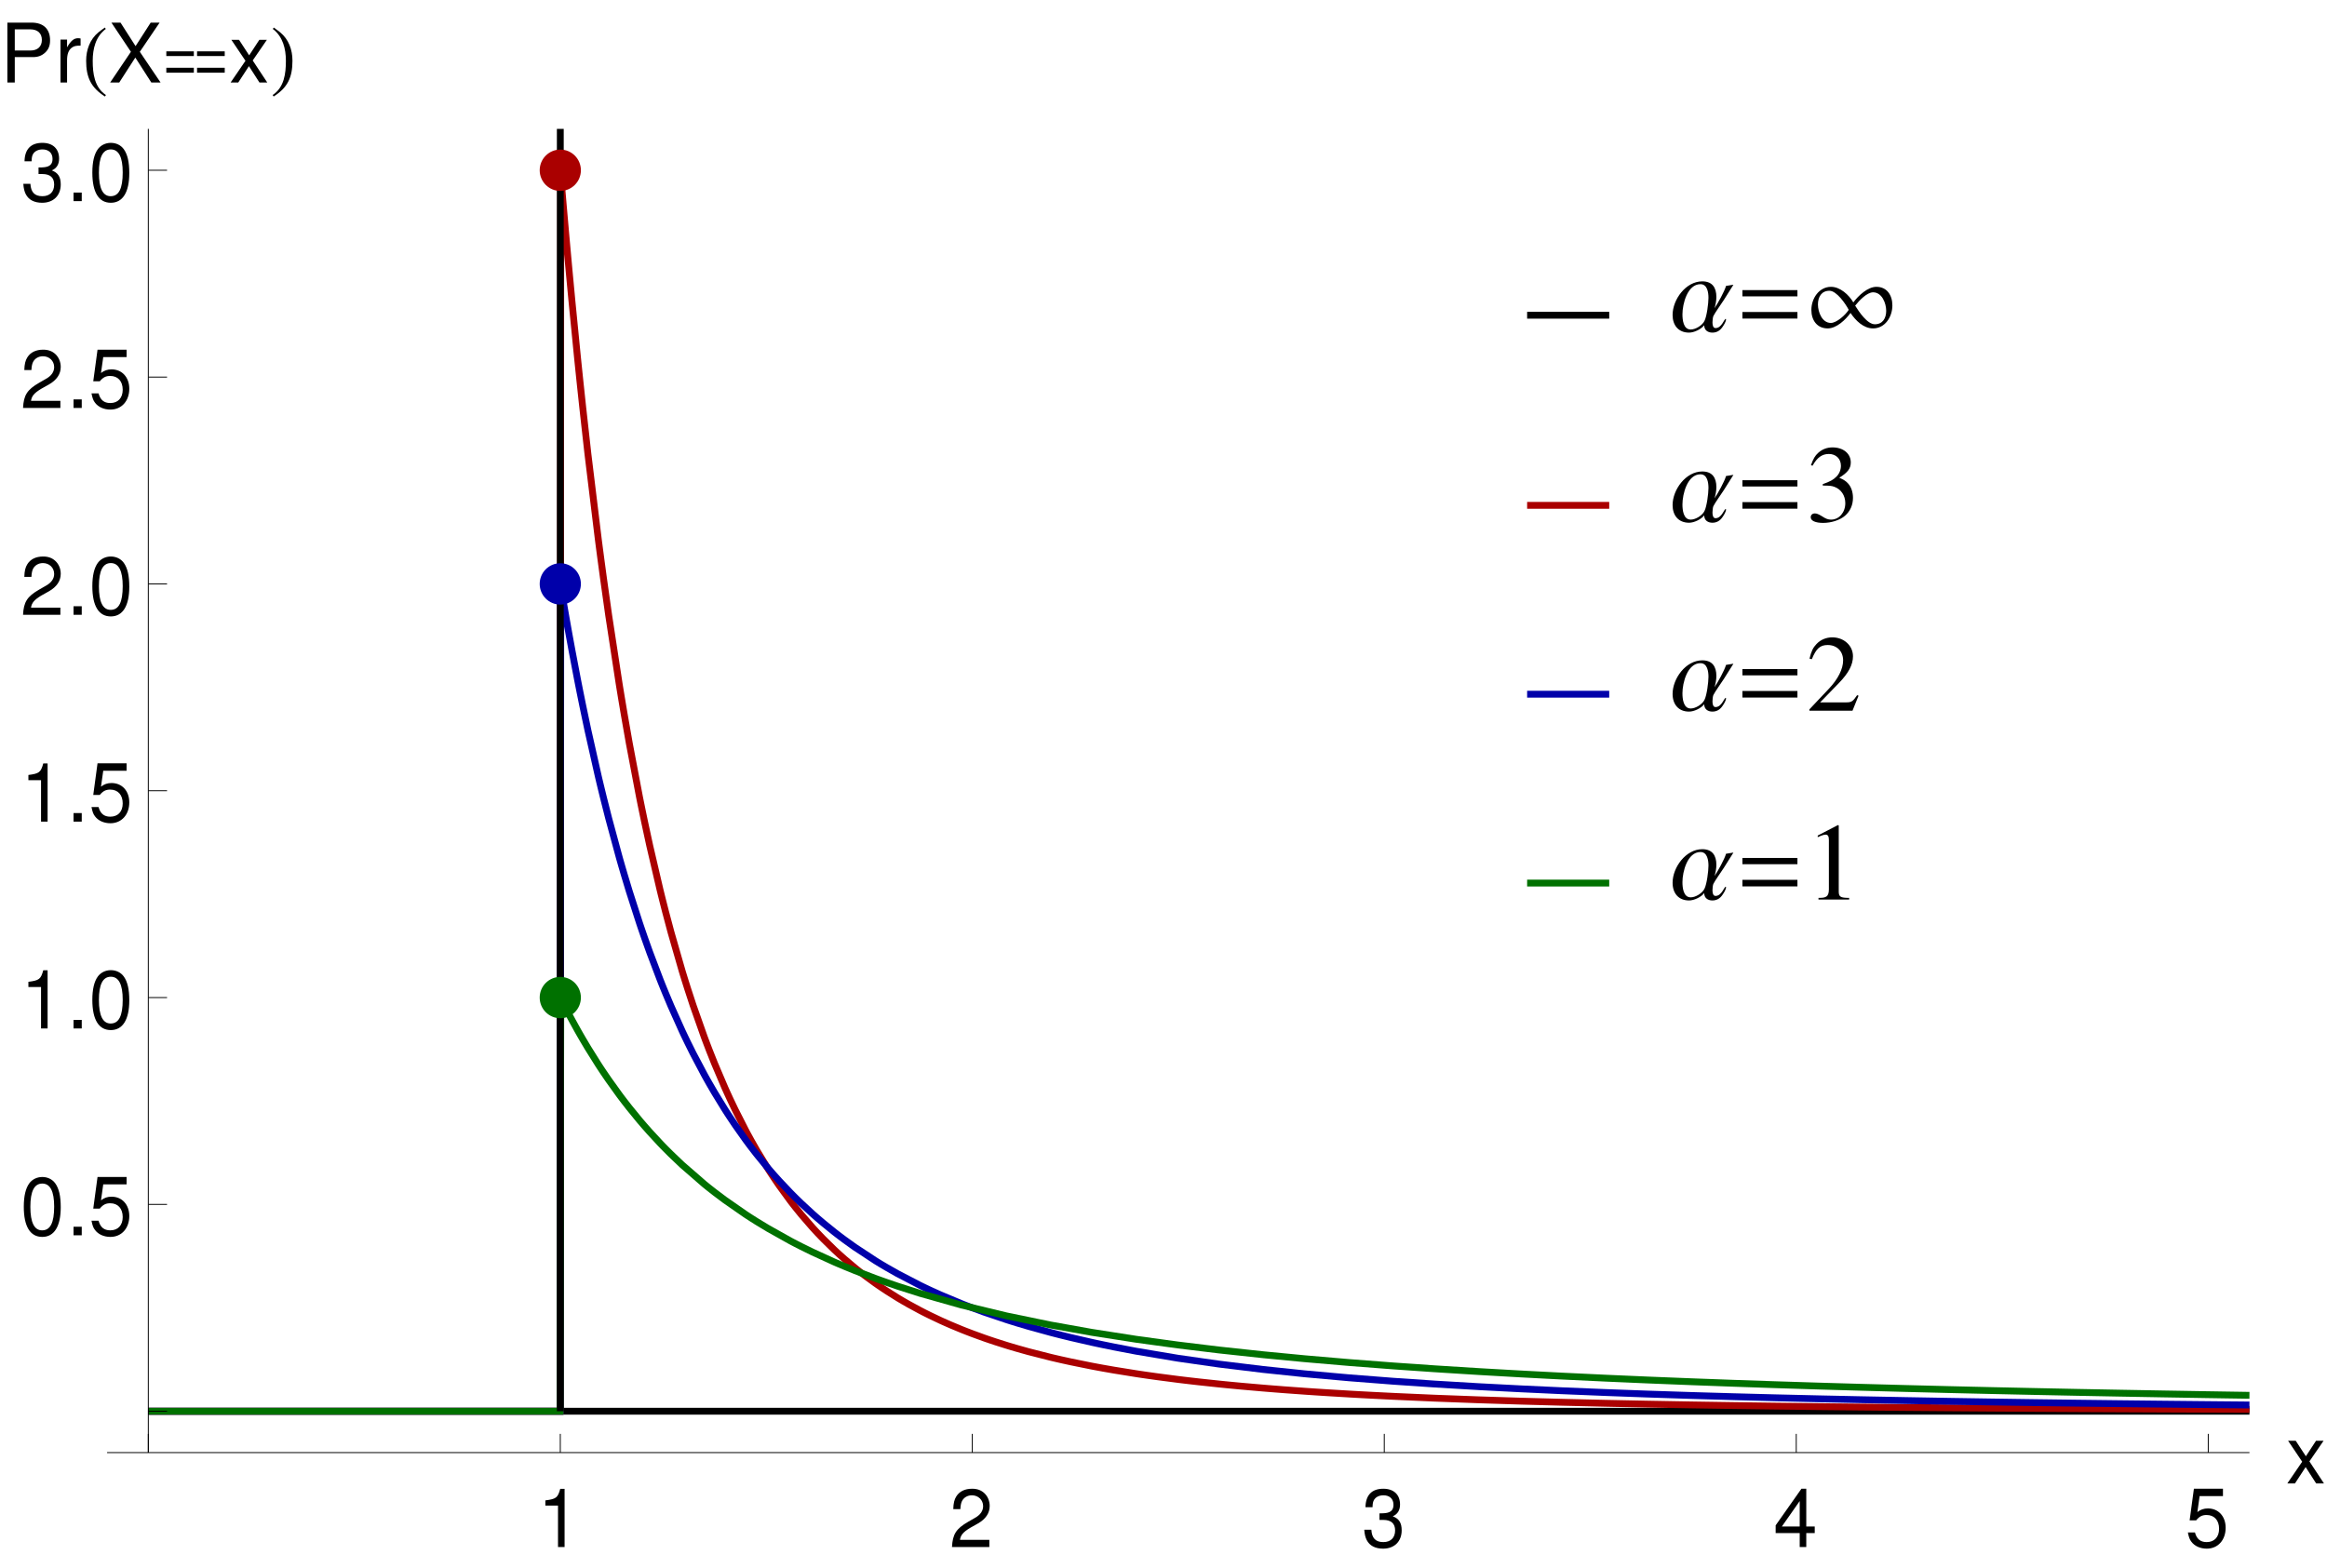 <!DOCTYPE svg PUBLIC "-//W3C//DTD SVG 1.1//EN" "http://www.w3.org/Graphics/SVG/1.1/DTD/svg11.dtd">
<svg version='1.1' xmlns='http://www.w3.org/2000/svg' xmlns:xlink='http://www.w3.org/1999/xlink'
    width="368"
    height="248"
    viewBox="0 0 368 248"
    preserveAspectRatio="xMidYMid meet">
<g transform='translate(-74, -13)'>
<rect fill='rgb(100%,100%,100%)' stroke='none' x='74' y='13' width='368' height='248' />
<g transform='matrix(1, 0, 0, 1, 0, 0)' clip-path='url(#cp1)'>
<clipPath id='cp1'><polygon points='74,13 74,261 442,261 442,13 ' /></clipPath>
<path fill='none' stroke-opacity='1' stroke-width='1.082px' stroke='rgb(0%,0%,0%)' d='M 97.454,236.232 L 97.556,236.232 L 97.659,236.232 L 97.862,236.232 L 98.269,236.232 L 99.085,236.232 L 100.716,236.232 L 103.976,236.232 L 111.047,236.232 L 117.65,236.232 L 124.122,236.232 L 131.144,236.232 L 137.696,236.232 L 144.798,236.232 L 151.77,236.232 L 158.273,236.232 L 165.325,236.232 L 171.909,236.232 L 178.363,236.232 L 185.365,236.232 L 191.899,236.232 L 198.981,236.232 L 205.934,236.232 L 212.418,236.232 L 219.451,236.232 L 226.016,236.232 L 233.129,236.232 L 240.112,236.232 L 246.628,236.232 L 253.692,236.232 L 260.286,236.232 L 266.752,236.232 L 273.766,236.232 L 280.311,236.232 L 287.405,236.232 L 294.37,236.232 L 300.866,236.232 L 307.911,236.232 L 314.488,236.232 L 320.934,236.232 L 327.929,236.232 L 334.456,236.232 L 341.531,236.232 L 348.138,236.232 L 354.615,236.232 L 361.64,236.232 L 368.198,236.232 L 375.304,236.232 L 382.281,236.232 L 388.788,236.232 L 395.845,236.232 L 402.432,236.232 L 408.89,236.232 L 415.897,236.232 L 422.436,236.232 L 422.55,236.232 L 422.664,236.232 L 422.892,236.232 L 423.348,236.232 L 424.261,236.232 L 426.086,236.232 L 426.199,236.232 L 426.313,236.232 L 426.542,236.232 L 426.997,236.232 L 427.91,236.232 L 428.024,236.232 L 428.138,236.232 L 428.367,236.232 L 428.822,236.232 L 428.937,236.232 L 429.051,236.232 L 429.278,236.232 L 429.392,236.232 L 429.507,236.232 L 429.621,236.232 L 429.735,236.232 '/>
<path fill='none' stroke-opacity='1' stroke-width='1.082px' stroke='rgb(66.7%,0%,0%)' d='M 97.454,236.232 L 97.556,236.232 L 97.659,236.232 L 97.862,236.232 L 98.269,236.232 L 99.085,236.232 L 100.716,236.232 L 103.976,236.232 L 111.047,236.232 L 117.65,236.232 L 124.122,236.232 L 131.144,236.232 L 137.696,236.232 L 144.798,236.232 L 151.77,236.232 L 151.871,236.232 L 151.972,236.232 L 152.176,236.232 L 152.583,236.232 L 153.396,236.232 L 155.022,236.232 L 155.123,236.232 L 155.225,236.232 L 155.427,236.232 L 155.834,236.232 L 156.647,236.232 L 158.273,236.232 L 158.383,236.232 L 158.494,236.232 L 158.714,236.232 L 159.155,236.232 L 160.036,236.232 L 160.146,236.232 L 160.257,236.232 L 160.477,236.232 L 160.918,236.232 L 161.028,236.232 L 161.138,236.232 L 161.359,236.232 L 161.799,236.232 L 161.909,236.232 L 162.02,236.232 L 162.13,236.232 L 162.24,236.232 L 162.35,236.232 L 162.46,236.232 L 162.571,236.232 L 162.681,40.812 L 162.791,42.126 L 162.901,43.43 L 163.122,46.006 L 163.562,51.028 L 163.673,52.257 L 163.783,53.477 L 164.003,55.886 L 164.444,60.586 L 165.325,69.534 L 165.428,70.541 L 165.531,71.54 L 165.736,73.516 L 166.148,77.379 L 166.971,84.769 L 168.617,98.302 L 168.719,99.098 L 168.822,99.886 L 169.028,101.447 L 169.439,104.502 L 170.263,110.358 L 171.909,121.124 L 172.009,121.745 L 172.11,122.362 L 172.311,123.586 L 172.715,125.981 L 173.521,130.584 L 175.135,139.091 L 175.236,139.594 L 175.336,140.094 L 175.539,141.083 L 175.942,143.024 L 176.749,146.76 L 178.363,153.686 L 178.472,154.131 L 178.581,154.574 L 178.799,155.448 L 179.237,157.164 L 180.113,160.46 L 181.864,166.553 L 181.973,166.914 L 182.082,167.271 L 182.301,167.98 L 182.739,169.37 L 183.614,172.045 L 185.365,177.008 L 185.467,177.282 L 185.569,177.555 L 185.773,178.096 L 186.181,179.159 L 186.998,181.212 L 188.631,185.051 L 188.733,185.279 L 188.836,185.507 L 189.04,185.957 L 189.449,186.844 L 190.265,188.56 L 191.899,191.773 L 192.009,191.981 L 192.12,192.188 L 192.342,192.597 L 192.783,193.402 L 193.669,194.957 L 195.44,197.861 L 195.55,198.033 L 195.661,198.205 L 195.883,198.546 L 196.325,199.216 L 197.21,200.513 L 198.981,202.94 L 199.09,203.083 L 199.198,203.224 L 199.416,203.504 L 199.85,204.056 L 200.719,205.126 L 202.458,207.136 L 202.566,207.255 L 202.675,207.375 L 202.892,207.611 L 203.326,208.079 L 204.196,208.985 L 205.934,210.69 L 206.035,210.785 L 206.136,210.879 L 206.34,211.067 L 206.744,211.439 L 207.555,212.161 L 209.176,213.528 L 209.278,213.61 L 209.379,213.692 L 209.581,213.854 L 209.987,214.175 L 210.797,214.8 L 212.418,215.983 L 212.528,216.06 L 212.638,216.137 L 212.858,216.289 L 213.297,216.591 L 214.177,217.176 L 215.935,218.282 L 216.045,218.349 L 216.154,218.415 L 216.375,218.546 L 216.814,218.805 L 217.693,219.309 L 219.451,220.264 L 219.554,220.317 L 219.656,220.37 L 219.862,220.476 L 220.272,220.686 L 221.093,221.094 L 222.734,221.873 L 222.836,221.92 L 222.939,221.966 L 223.144,222.059 L 223.554,222.242 L 224.374,222.601 L 226.016,223.284 L 226.127,223.328 L 226.239,223.373 L 226.461,223.462 L 226.905,223.636 L 227.794,223.976 L 229.572,224.623 L 229.684,224.662 L 229.795,224.701 L 230.017,224.778 L 230.462,224.93 L 231.35,225.228 L 233.129,225.793 L 233.239,225.827 L 233.347,225.86 L 233.565,225.926 L 234.002,226.057 L 234.875,226.313 L 236.62,226.802 L 240.112,227.692 L 240.215,227.716 L 240.316,227.741 L 240.52,227.789 L 240.927,227.884 L 241.741,228.071 L 243.37,228.429 L 246.628,229.089 L 246.738,229.11 L 246.848,229.131 L 247.069,229.172 L 247.511,229.255 L 248.394,229.418 L 250.16,229.727 L 253.692,230.295 L 253.794,230.311 L 253.897,230.327 L 254.103,230.358 L 254.516,230.419 L 255.34,230.54 L 256.988,230.771 L 260.286,231.201 L 260.387,231.213 L 260.488,231.226 L 260.691,231.25 L 261.094,231.299 L 261.903,231.395 L 263.519,231.581 L 266.752,231.926 L 266.861,231.937 L 266.971,231.948 L 267.19,231.97 L 267.628,232.014 L 268.505,232.1 L 270.259,232.266 L 273.766,232.572 L 273.868,232.58 L 273.97,232.588 L 274.175,232.605 L 274.584,232.639 L 275.403,232.704 L 277.039,232.832 L 280.311,233.068 L 280.422,233.076 L 280.534,233.084 L 280.755,233.099 L 281.199,233.129 L 282.085,233.188 L 283.858,233.302 L 287.405,233.515 L 287.515,233.522 L 287.624,233.528 L 287.841,233.54 L 288.276,233.565 L 289.147,233.613 L 290.888,233.705 L 294.37,233.879 L 300.866,234.166 L 307.911,234.429 L 314.488,234.638 L 320.934,234.814 L 327.929,234.978 L 334.456,235.11 L 341.531,235.236 L 348.138,235.337 L 354.615,235.423 L 361.64,235.506 L 368.198,235.574 L 375.304,235.638 L 382.281,235.694 L 388.788,235.742 L 395.845,235.786 L 402.432,235.824 L 408.89,235.856 L 415.897,235.888 L 422.436,235.915 L 422.55,235.916 L 422.664,235.916 L 422.892,235.917 L 423.348,235.919 L 424.261,235.922 L 426.086,235.929 L 426.199,235.929 L 426.313,235.93 L 426.542,235.931 L 426.997,235.932 L 427.91,235.936 L 428.024,235.936 L 428.138,235.936 L 428.367,235.937 L 428.822,235.939 L 428.937,235.939 L 429.051,235.94 L 429.278,235.94 L 429.392,235.941 L 429.507,235.941 L 429.621,235.942 L 429.735,235.942 '/>
<path fill='none' stroke-opacity='1' stroke-width='1.082px' stroke='rgb(0%,0%,66.7%)' d='M 97.454,236.232 L 97.556,236.232 L 97.659,236.232 L 97.862,236.232 L 98.269,236.232 L 99.085,236.232 L 100.716,236.232 L 103.976,236.232 L 111.047,236.232 L 117.65,236.232 L 124.122,236.232 L 131.144,236.232 L 137.696,236.232 L 144.798,236.232 L 151.77,236.232 L 151.871,236.232 L 151.972,236.232 L 152.176,236.232 L 152.583,236.232 L 153.396,236.232 L 155.022,236.232 L 155.123,236.232 L 155.225,236.232 L 155.427,236.232 L 155.834,236.232 L 156.647,236.232 L 158.273,236.232 L 158.383,236.232 L 158.494,236.232 L 158.714,236.232 L 159.155,236.232 L 160.036,236.232 L 160.146,236.232 L 160.257,236.232 L 160.477,236.232 L 160.918,236.232 L 161.028,236.232 L 161.138,236.232 L 161.359,236.232 L 161.799,236.232 L 161.909,236.232 L 162.02,236.232 L 162.13,236.232 L 162.24,236.232 L 162.35,236.232 L 162.46,236.232 L 162.571,236.232 L 162.681,105.805 L 162.791,106.464 L 162.901,107.118 L 163.122,108.414 L 163.562,110.954 L 163.673,111.578 L 163.783,112.198 L 164.003,113.426 L 164.444,115.834 L 165.325,120.464 L 165.428,120.989 L 165.531,121.511 L 165.736,122.545 L 166.148,124.575 L 166.971,128.494 L 168.617,135.797 L 168.719,136.232 L 168.822,136.664 L 169.028,137.52 L 169.439,139.203 L 170.263,142.456 L 171.909,148.538 L 172.009,148.894 L 172.11,149.247 L 172.311,149.949 L 172.715,151.328 L 173.521,154.001 L 175.135,159.019 L 175.236,159.319 L 175.336,159.617 L 175.539,160.209 L 175.942,161.376 L 176.749,163.637 L 178.363,167.894 L 178.472,168.171 L 178.581,168.445 L 178.799,168.991 L 179.237,170.065 L 180.113,172.145 L 181.864,176.05 L 181.973,176.284 L 182.082,176.516 L 182.301,176.977 L 182.739,177.884 L 183.614,179.645 L 185.365,182.958 L 185.467,183.143 L 185.569,183.328 L 185.773,183.693 L 186.181,184.416 L 186.998,185.821 L 188.631,188.482 L 188.733,188.642 L 188.836,188.801 L 189.04,189.118 L 189.449,189.743 L 190.265,190.959 L 191.899,193.268 L 192.009,193.418 L 192.12,193.568 L 192.342,193.866 L 192.783,194.454 L 193.669,195.597 L 195.44,197.76 L 195.55,197.89 L 195.661,198.019 L 195.883,198.276 L 196.325,198.784 L 197.21,199.772 L 198.981,201.647 L 199.09,201.757 L 199.198,201.868 L 199.416,202.087 L 199.85,202.52 L 200.719,203.364 L 202.458,204.97 L 202.566,205.066 L 202.675,205.163 L 202.892,205.355 L 203.326,205.733 L 204.196,206.472 L 205.934,207.88 L 206.035,207.959 L 206.136,208.038 L 206.34,208.195 L 206.744,208.506 L 207.555,209.114 L 209.176,210.277 L 212.418,212.412 L 212.528,212.48 L 212.638,212.548 L 212.858,212.683 L 213.297,212.951 L 214.177,213.472 L 215.935,214.47 L 219.451,216.298 L 219.554,216.348 L 219.656,216.398 L 219.862,216.499 L 220.272,216.695 L 221.093,217.082 L 222.734,217.825 L 226.016,219.199 L 226.127,219.243 L 226.239,219.286 L 226.461,219.375 L 226.905,219.548 L 227.794,219.886 L 229.572,220.538 L 233.129,221.74 L 233.239,221.775 L 233.347,221.81 L 233.565,221.879 L 234.002,222.016 L 234.875,222.286 L 236.62,222.803 L 240.112,223.766 L 240.215,223.792 L 240.316,223.819 L 240.52,223.872 L 240.927,223.976 L 241.741,224.183 L 243.37,224.582 L 246.628,225.329 L 246.738,225.353 L 246.848,225.377 L 247.069,225.425 L 247.511,225.52 L 248.394,225.707 L 250.16,226.068 L 253.692,226.742 L 260.286,227.849 L 266.752,228.773 L 273.766,229.628 L 280.311,230.312 L 287.405,230.951 L 294.37,231.492 L 300.866,231.932 L 307.911,232.35 L 314.488,232.691 L 320.934,232.989 L 327.929,233.275 L 334.456,233.514 L 341.531,233.743 L 348.138,233.934 L 354.615,234.104 L 361.64,234.269 L 368.198,234.408 L 375.304,234.544 L 382.281,234.666 L 388.788,234.768 L 395.845,234.87 L 402.432,234.956 L 408.89,235.034 L 415.897,235.111 L 422.436,235.178 L 422.55,235.179 L 422.664,235.18 L 422.892,235.182 L 423.348,235.187 L 424.261,235.196 L 426.086,235.213 L 426.199,235.214 L 426.313,235.215 L 426.542,235.217 L 426.997,235.221 L 427.91,235.229 L 428.024,235.23 L 428.138,235.232 L 428.367,235.234 L 428.822,235.238 L 428.937,235.239 L 429.051,235.24 L 429.278,235.242 L 429.392,235.243 L 429.507,235.244 L 429.621,235.245 L 429.735,235.246 '/>
<path fill='none' stroke-opacity='1' stroke-width='1.082px' stroke='rgb(0%,44.401%,0%)' d='M 97.454,236.232 L 97.556,236.232 L 97.659,236.232 L 97.862,236.232 L 98.269,236.232 L 99.085,236.232 L 100.716,236.232 L 103.976,236.232 L 111.047,236.232 L 117.65,236.232 L 124.122,236.232 L 131.144,236.232 L 137.696,236.232 L 144.798,236.232 L 151.77,236.232 L 151.871,236.232 L 151.972,236.232 L 152.176,236.232 L 152.583,236.232 L 153.396,236.232 L 155.022,236.232 L 155.123,236.232 L 155.225,236.232 L 155.427,236.232 L 155.834,236.232 L 156.647,236.232 L 158.273,236.232 L 158.383,236.232 L 158.494,236.232 L 158.714,236.232 L 159.155,236.232 L 160.036,236.232 L 160.146,236.232 L 160.257,236.232 L 160.477,236.232 L 160.918,236.232 L 161.028,236.232 L 161.138,236.232 L 161.359,236.232 L 161.799,236.232 L 161.909,236.232 L 162.02,236.232 L 162.13,236.232 L 162.24,236.232 L 162.35,236.232 L 162.46,236.232 L 162.571,236.232 L 162.681,170.946 L 162.791,171.165 L 162.901,171.384 L 163.122,171.819 L 163.562,172.675 L 163.673,172.886 L 163.783,173.096 L 164.003,173.514 L 164.444,174.336 L 165.325,175.934 L 165.428,176.116 L 165.531,176.298 L 165.736,176.658 L 166.148,177.37 L 166.971,178.755 L 168.617,181.383 L 168.719,181.542 L 168.822,181.699 L 169.028,182.012 L 169.439,182.63 L 170.263,183.835 L 171.909,186.126 L 172.009,186.261 L 172.11,186.396 L 172.311,186.665 L 172.715,187.194 L 173.521,188.229 L 175.135,190.203 L 175.236,190.322 L 175.336,190.44 L 175.539,190.676 L 175.942,191.143 L 176.749,192.057 L 178.363,193.801 L 178.472,193.915 L 178.581,194.029 L 178.799,194.257 L 179.237,194.704 L 180.113,195.579 L 181.864,197.248 L 185.365,200.291 L 185.467,200.375 L 185.569,200.457 L 185.773,200.622 L 186.181,200.95 L 186.998,201.59 L 188.631,202.82 L 191.899,205.092 L 192.009,205.165 L 192.12,205.237 L 192.342,205.382 L 192.783,205.668 L 193.669,206.228 L 195.44,207.302 L 198.981,209.285 L 199.09,209.342 L 199.198,209.4 L 199.416,209.515 L 199.85,209.741 L 200.719,210.185 L 202.458,211.04 L 205.934,212.629 L 206.035,212.673 L 206.136,212.717 L 206.34,212.804 L 206.744,212.978 L 207.555,213.319 L 209.176,213.979 L 212.418,215.216 L 212.528,215.256 L 212.638,215.297 L 212.858,215.376 L 213.297,215.534 L 214.177,215.844 L 215.935,216.446 L 219.451,217.569 L 226.016,219.427 L 233.129,221.143 L 240.112,222.584 L 246.628,223.75 L 253.692,224.853 L 260.286,225.756 L 266.752,226.541 L 273.766,227.297 L 280.311,227.925 L 287.405,228.534 L 294.37,229.069 L 300.866,229.519 L 307.911,229.961 L 314.488,230.335 L 320.934,230.671 L 327.929,231.003 L 334.456,231.287 L 341.531,231.569 L 348.138,231.812 L 354.615,232.032 L 361.64,232.253 L 368.198,232.443 L 375.304,232.634 L 382.281,232.809 L 388.788,232.96 L 395.845,233.112 L 402.432,233.246 L 408.89,233.368 L 415.897,233.493 L 422.436,233.602 L 422.55,233.604 L 422.664,233.606 L 422.892,233.61 L 423.348,233.617 L 424.261,233.631 L 426.086,233.66 L 426.199,233.662 L 426.313,233.664 L 426.542,233.667 L 426.997,233.674 L 427.91,233.688 L 428.024,233.69 L 428.138,233.692 L 428.367,233.695 L 428.822,233.702 L 428.937,233.704 L 429.051,233.706 L 429.278,233.709 L 429.392,233.711 L 429.507,233.713 L 429.621,233.715 L 429.735,233.716 '/>
<path fill='none' stroke-opacity='1' stroke-width='1.082px' stroke='rgb(0%,0%,0%)' d='M 162.608,236.232 L 162.608,33.388 '/>
<path stroke='none' opacity='1' fill='rgb(66.7%,0%,0%)' fill-rule='evenodd' d='M 165.865,39.931 C 165.865,39.064 165.522,38.231 164.911,37.618 C 164.3,37.004 163.471,36.66 162.608,36.66 C 161.743,36.66 160.915,37.004 160.304,37.618 C 159.693,38.231 159.349,39.064 159.349,39.931 C 159.349,40.799 159.693,41.631 160.304,42.245 C 160.915,42.858 161.743,43.203 162.608,43.203 C 163.471,43.203 164.3,42.858 164.911,42.245 C 165.522,41.631 165.865,40.799 165.865,39.931 Z '/>
<path stroke='none' opacity='1' fill='rgb(0%,0%,66.7%)' fill-rule='evenodd' d='M 165.865,105.365 C 165.865,104.497 165.522,103.665 164.911,103.051 C 164.3,102.438 163.471,102.094 162.608,102.094 C 161.743,102.094 160.915,102.438 160.304,103.051 C 159.693,103.665 159.349,104.497 159.349,105.365 C 159.349,106.233 159.693,107.065 160.304,107.678 C 160.915,108.292 161.743,108.637 162.608,108.637 C 163.471,108.637 164.3,108.292 164.911,107.678 C 165.522,107.065 165.865,106.233 165.865,105.365 Z '/>
<path stroke='none' opacity='1' fill='rgb(0%,44.401%,0%)' fill-rule='evenodd' d='M 165.865,170.798 C 165.865,169.931 165.522,169.098 164.911,168.485 C 164.3,167.871 163.471,167.527 162.608,167.527 C 161.743,167.527 160.915,167.871 160.304,168.485 C 159.693,169.098 159.349,169.931 159.349,170.798 C 159.349,171.666 159.693,172.498 160.304,173.112 C 160.915,173.725 161.743,174.07 162.608,174.07 C 163.471,174.07 164.3,173.725 164.911,173.112 C 165.522,172.498 165.865,171.666 165.865,170.798 Z '/>
<path fill='none' stroke-opacity='1' stroke-width='1.082px' stroke='rgb(0%,0%,0%)' d='M 315.505,62.864 L 328.488,62.864 '/>
<path stroke='none' opacity='1' fill='rgb(0%,0%,0%)' fill-rule='evenodd' d='M 348.131,58.038 L 346.96,58.228 C 346.722,59.088 345.67,60.978 345.142,61.752 C 345.315,61.184 345.434,60.565 345.434,59.98 C 345.434,58.485 344.782,57.506 343.206,57.506 C 340.59,57.506 338.51,60.394 338.51,62.818 C 338.51,64.443 339.419,65.614 341.115,65.614 C 341.905,65.614 343,65.095 343.498,64.467 L 343.514,64.467 C 343.514,65.263 344.131,65.614 344.799,65.614 C 345.461,65.614 345.973,65.327 346.365,64.773 C 346.568,64.489 346.96,63.899 346.96,63.523 C 346.96,63.507 346.943,63.488 346.943,63.472 L 346.911,63.437 C 346.638,63.488 346.281,64.897 345.296,64.897 C 344.869,64.897 344.818,64.313 344.818,63.986 C 344.818,63.78 344.869,63.177 344.953,63.007 C 345.207,62.474 346.246,61.03 346.619,60.446 C 347.127,59.653 347.639,58.847 348.131,58.038 Z M 344.182,60.118 C 344.182,60.978 343.925,63.023 343.549,63.764 C 343.206,64.467 342.159,65.122 341.372,65.122 C 340.206,65.122 340.068,63.575 340.068,62.715 C 340.068,61.065 340.858,57.952 342.914,57.952 C 344.012,57.952 344.182,59.274 344.182,60.118 Z '/>
<path stroke='none' opacity='1' fill='rgb(0%,0%,0%)' fill-rule='evenodd' d='M 358.252,59.88 L 358.252,58.89 L 349.552,58.89 L 349.552,59.88 L 358.252,59.88 Z M 358.252,63.391 L 358.252,62.352 L 349.552,62.352 L 349.552,63.391 L 358.252,63.391 Z '/>
<path stroke='none' opacity='1' fill='rgb(0%,0%,0%)' fill-rule='evenodd' d='M 373.267,61.311 C 373.267,59.702 372.412,58.371 370.735,58.371 C 369.366,58.371 367.879,59.772 367.092,60.838 C 366.394,59.631 364.998,58.371 363.57,58.371 C 361.661,58.371 360.457,60.216 360.457,62.025 C 360.457,63.634 361.336,64.949 363.043,64.949 C 364.439,64.949 365.869,63.572 366.651,62.504 C 367.438,63.683 368.685,64.949 370.205,64.949 C 372.12,64.949 373.267,63.112 373.267,61.311 Z M 372.29,62.168 C 372.29,63.345 371.725,64.294 370.494,64.294 C 369.296,64.294 367.979,62.304 367.381,61.352 C 367.979,60.589 369.229,59.239 370.221,59.239 C 371.606,59.239 372.29,60.943 372.29,62.168 Z M 366.362,62.009 C 365.886,62.788 364.458,64.083 363.538,64.083 C 362.159,64.083 361.496,62.379 361.496,61.157 C 361.496,59.951 362.075,58.993 363.316,58.993 C 364.439,58.993 365.869,61.051 366.362,62.009 Z '/>
<path fill='none' stroke-opacity='1' stroke-width='1.082px' stroke='rgb(66.7%,0%,0%)' d='M 315.505,92.937 L 328.488,92.937 '/>
<path stroke='none' opacity='1' fill='rgb(0%,0%,0%)' fill-rule='evenodd' d='M 348.131,88.112 L 346.96,88.301 C 346.722,89.161 345.67,91.052 345.142,91.825 C 345.315,91.257 345.434,90.638 345.434,90.054 C 345.434,88.558 344.782,87.579 343.206,87.579 C 340.59,87.579 338.51,90.468 338.51,92.891 C 338.51,94.516 339.419,95.688 341.115,95.688 C 341.905,95.688 343,95.168 343.498,94.541 L 343.514,94.541 C 343.514,95.336 344.131,95.688 344.799,95.688 C 345.461,95.688 345.973,95.401 346.365,94.846 C 346.568,94.562 346.96,93.973 346.96,93.597 C 346.96,93.581 346.943,93.562 346.943,93.546 L 346.911,93.51 C 346.638,93.562 346.281,94.971 345.296,94.971 C 344.869,94.971 344.818,94.387 344.818,94.059 C 344.818,93.854 344.869,93.251 344.953,93.08 C 345.207,92.547 346.246,91.103 346.619,90.519 C 347.127,89.727 347.639,88.921 348.131,88.112 Z M 344.182,90.192 C 344.182,91.052 343.925,93.097 343.549,93.838 C 343.206,94.541 342.159,95.195 341.372,95.195 C 340.206,95.195 340.068,93.648 340.068,92.788 C 340.068,91.138 340.858,88.025 342.914,88.025 C 344.012,88.025 344.182,89.348 344.182,90.192 Z '/>
<path stroke='none' opacity='1' fill='rgb(0%,0%,0%)' fill-rule='evenodd' d='M 358.252,89.954 L 358.252,88.964 L 349.552,88.964 L 349.552,89.954 L 358.252,89.954 Z M 358.252,93.464 L 358.252,92.426 L 349.552,92.426 L 349.552,93.464 L 358.252,93.464 Z '/>
<path stroke='none' opacity='1' fill='rgb(0%,0%,0%)' fill-rule='evenodd' d='M 362.259,89.81 C 363.276,89.81 363.671,89.846 364.084,90.002 C 365.153,90.386 365.823,91.385 365.823,92.591 C 365.823,94.059 364.844,95.195 363.573,95.195 C 363.105,95.195 362.759,95.074 362.121,94.654 C 361.601,94.338 361.307,94.216 361.012,94.216 C 360.614,94.216 360.355,94.46 360.355,94.828 C 360.355,95.371 361.098,95.715 362.31,95.715 C 363.627,95.715 364.98,95.271 365.786,94.573 C 366.589,93.876 367.035,92.891 367.035,91.75 C 367.035,90.857 366.765,90.038 366.275,89.494 C 365.937,89.11 365.615,88.902 364.871,88.569 C 366.205,87.747 366.689,87.1 366.689,86.156 C 366.689,84.747 365.502,83.771 363.798,83.771 C 362.932,83.771 362.169,84.066 361.547,84.623 C 361.028,85.094 360.768,85.548 360.387,86.592 L 360.647,86.662 C 361.358,85.386 362.137,84.81 363.227,84.81 C 364.352,84.81 365.131,85.58 365.131,86.681 C 365.131,87.311 364.871,87.939 364.439,88.377 C 363.919,88.902 363.435,89.164 362.259,89.583 L 362.259,89.81 Z '/>
<path fill='none' stroke-opacity='1' stroke-width='1.082px' stroke='rgb(0%,0%,66.7%)' d='M 315.505,122.812 L 328.488,122.812 '/>
<path stroke='none' opacity='1' fill='rgb(0%,0%,0%)' fill-rule='evenodd' d='M 348.131,117.987 L 346.96,118.176 C 346.722,119.036 345.67,120.927 345.142,121.701 C 345.315,121.133 345.434,120.513 345.434,119.929 C 345.434,118.433 344.782,117.454 343.206,117.454 C 340.59,117.454 338.51,120.343 338.51,122.766 C 338.51,124.392 339.419,125.563 341.115,125.563 C 341.905,125.563 343,125.043 343.498,124.416 L 343.514,124.416 C 343.514,125.211 344.131,125.563 344.799,125.563 C 345.461,125.563 345.973,125.276 346.365,124.722 C 346.568,124.438 346.96,123.848 346.96,123.472 C 346.96,123.456 346.943,123.437 346.943,123.421 L 346.911,123.385 C 346.638,123.437 346.281,124.846 345.296,124.846 C 344.869,124.846 344.818,124.262 344.818,123.935 C 344.818,123.729 344.869,123.126 344.953,122.955 C 345.207,122.423 346.246,120.978 346.619,120.394 C 347.127,119.602 347.639,118.796 348.131,117.987 Z M 344.182,120.067 C 344.182,120.927 343.925,122.972 343.549,123.713 C 343.206,124.416 342.159,125.07 341.372,125.07 C 340.206,125.07 340.068,123.523 340.068,122.663 C 340.068,121.014 340.858,117.901 342.914,117.901 C 344.012,117.901 344.182,119.223 344.182,120.067 Z '/>
<path stroke='none' opacity='1' fill='rgb(0%,0%,0%)' fill-rule='evenodd' d='M 358.252,119.829 L 358.252,118.839 L 349.552,118.839 L 349.552,119.829 L 358.252,119.829 Z M 358.252,123.34 L 358.252,122.301 L 349.552,122.301 L 349.552,123.34 L 358.252,123.34 Z '/>
<path stroke='none' opacity='1' fill='rgb(0%,0%,0%)' fill-rule='evenodd' d='M 367.917,123.05 L 367.692,122.964 C 367.035,123.948 366.802,124.102 366.002,124.102 L 361.842,124.102 L 364.79,121.068 C 366.351,119.464 367.035,118.152 367.035,116.808 C 367.035,115.12 365.602,113.819 363.762,113.819 C 362.81,113.819 361.91,114.192 361.271,114.869 C 360.717,115.445 360.457,115.986 360.163,117.186 L 360.528,117.273 C 361.22,115.583 361.842,115.031 363.038,115.031 C 364.49,115.031 365.477,116.013 365.477,117.462 C 365.477,118.809 364.682,120.413 363.227,121.947 L 360.146,125.208 L 360.146,125.417 L 366.962,125.417 L 367.917,123.05 Z '/>
<path fill='none' stroke-opacity='1' stroke-width='1.082px' stroke='rgb(0%,44.401%,0%)' d='M 315.505,152.687 L 328.488,152.687 '/>
<path stroke='none' opacity='1' fill='rgb(0%,0%,0%)' fill-rule='evenodd' d='M 348.131,147.861 L 346.96,148.051 C 346.722,148.911 345.67,150.801 345.142,151.575 C 345.315,151.007 345.434,150.387 345.434,149.803 C 345.434,148.307 344.782,147.328 343.206,147.328 C 340.59,147.328 338.51,150.217 338.51,152.64 C 338.51,154.266 339.419,155.437 341.115,155.437 C 341.905,155.437 343,154.918 343.498,154.29 L 343.514,154.29 C 343.514,155.085 344.131,155.437 344.799,155.437 C 345.461,155.437 345.973,155.15 346.365,154.596 C 346.568,154.312 346.96,153.722 346.96,153.346 C 346.96,153.33 346.943,153.311 346.943,153.295 L 346.911,153.26 C 346.638,153.311 346.281,154.72 345.296,154.72 C 344.869,154.72 344.818,154.136 344.818,153.809 C 344.818,153.603 344.869,153 344.953,152.83 C 345.207,152.297 346.246,150.853 346.619,150.268 C 347.127,149.476 347.639,148.67 348.131,147.861 Z M 344.182,149.941 C 344.182,150.801 343.925,152.846 343.549,153.587 C 343.206,154.29 342.159,154.945 341.372,154.945 C 340.206,154.945 340.068,153.398 340.068,152.537 C 340.068,150.888 340.858,147.775 342.914,147.775 C 344.012,147.775 344.182,149.097 344.182,149.941 Z '/>
<path stroke='none' opacity='1' fill='rgb(0%,0%,0%)' fill-rule='evenodd' d='M 358.252,149.703 L 358.252,148.713 L 349.552,148.713 L 349.552,149.703 L 358.252,149.703 Z M 358.252,153.214 L 358.252,152.175 L 349.552,152.175 L 349.552,153.214 L 358.252,153.214 Z '/>
<path stroke='none' opacity='1' fill='rgb(0%,0%,0%)' fill-rule='evenodd' d='M 364.644,143.52 L 361.461,145.17 L 361.461,145.424 C 361.669,145.332 361.858,145.259 361.929,145.224 C 362.24,145.097 362.535,145.024 362.708,145.024 C 363.07,145.024 363.227,145.289 363.227,145.857 L 363.227,153.698 C 363.227,154.268 363.089,154.669 362.81,154.823 C 362.551,154.98 362.31,155.031 361.583,155.031 L 361.583,155.291 L 366.429,155.291 L 366.429,155.031 C 365.061,155.031 364.785,154.858 364.785,154.02 L 364.785,143.555 L 364.644,143.52 Z '/>
<path fill='none' stroke-opacity='1' stroke-width='0.144px' stroke='rgb(0%,0%,0%)' d='M 97.454,242.776 L 97.454,239.814 '/>
<path fill='none' stroke-opacity='1' stroke-width='0.144px' stroke='rgb(0%,0%,0%)' d='M 162.608,242.776 L 162.608,239.814 '/>
<path stroke='none' opacity='1' fill='rgb(0%,0%,0%)' fill-rule='evenodd' d='M 162.245,251.155 L 162.245,257.711 L 163.284,257.711 L 163.284,248.506 L 162.6,248.506 C 162.211,249.92 161.959,250.115 160.247,250.336 L 160.247,251.155 L 162.245,251.155 Z '/>
<path fill='none' stroke-opacity='1' stroke-width='0.144px' stroke='rgb(0%,0%,0%)' d='M 227.76,242.776 L 227.76,239.814 '/>
<path stroke='none' opacity='1' fill='rgb(0%,0%,0%)' fill-rule='evenodd' d='M 230.457,256.581 L 225.811,256.581 C 225.923,255.831 226.32,255.352 227.404,254.693 L 228.647,253.995 C 229.878,253.295 230.513,252.352 230.513,251.226 C 230.513,250.451 230.219,249.729 229.704,249.23 C 229.191,248.731 228.554,248.494 227.732,248.494 C 226.586,248.494 225.734,248.914 225.237,249.701 C 224.921,250.198 224.781,250.776 224.755,251.719 L 225.874,251.719 C 225.913,251.098 225.988,250.723 226.142,250.425 C 226.434,249.869 227.02,249.532 227.694,249.532 C 228.712,249.532 229.475,250.269 229.475,251.252 C 229.475,251.977 229.055,252.599 228.254,253.064 L 227.083,253.737 C 225.201,254.825 224.653,255.693 224.552,257.711 L 230.457,257.711 L 230.457,256.581 Z '/>
<path fill='none' stroke-opacity='1' stroke-width='0.144px' stroke='rgb(0%,0%,0%)' d='M 292.914,242.776 L 292.914,239.814 '/>
<path stroke='none' opacity='1' fill='rgb(0%,0%,0%)' fill-rule='evenodd' d='M 292.156,253.427 L 292.296,253.427 L 292.766,253.427 C 293.995,253.427 294.628,253.993 294.628,255.088 C 294.628,256.245 293.933,256.932 292.766,256.932 C 291.545,256.932 290.947,256.309 290.87,254.973 L 289.75,254.973 C 289.801,255.719 289.928,256.204 290.143,256.622 C 290.602,257.512 291.492,257.971 292.728,257.971 C 294.515,257.971 295.667,256.831 295.667,255.076 C 295.667,253.892 295.255,253.232 294.255,252.851 C 295.024,252.522 295.407,251.889 295.407,250.991 C 295.407,249.429 294.417,248.494 292.766,248.494 C 290.947,248.494 289.979,249.488 289.941,251.411 L 291.06,251.411 C 291.072,250.879 291.123,250.583 291.263,250.311 C 291.519,249.829 292.079,249.532 292.778,249.532 C 293.77,249.532 294.369,250.102 294.369,251.029 C 294.369,251.648 294.139,252.017 293.644,252.216 C 293.338,252.34 292.945,252.388 292.156,252.388 L 292.156,253.427 Z '/>
<path fill='none' stroke-opacity='1' stroke-width='0.144px' stroke='rgb(0%,0%,0%)' d='M 358.066,242.776 L 358.066,239.814 '/>
<path stroke='none' opacity='1' fill='rgb(0%,0%,0%)' fill-rule='evenodd' d='M 358.612,255.504 L 358.612,257.711 L 359.651,257.711 L 359.651,255.504 L 360.988,255.504 L 360.988,254.466 L 359.651,254.466 L 359.651,248.494 L 358.884,248.494 L 354.809,254.283 L 354.809,255.504 L 358.612,255.504 Z M 358.612,254.466 L 355.789,254.466 L 358.612,250.441 L 358.612,254.466 Z '/>
<path fill='none' stroke-opacity='1' stroke-width='0.144px' stroke='rgb(0%,0%,0%)' d='M 423.22,242.776 L 423.22,239.814 '/>
<path stroke='none' opacity='1' fill='rgb(0%,0%,0%)' fill-rule='evenodd' d='M 425.547,248.494 L 420.952,248.494 L 420.277,253.494 L 421.307,253.494 C 421.829,252.865 422.263,252.648 422.963,252.648 C 424.172,252.648 424.934,253.482 424.934,254.829 C 424.934,256.137 424.184,256.932 422.963,256.932 C 421.983,256.932 421.385,256.433 421.117,255.407 L 419.997,255.407 C 420.149,256.161 420.277,256.527 420.545,256.865 C 421.054,257.567 421.969,257.971 422.987,257.971 C 424.744,257.971 425.973,256.622 425.973,254.675 C 425.973,252.857 424.833,251.61 423.166,251.61 C 422.531,251.61 422.021,251.782 421.5,252.182 L 421.855,249.662 L 425.547,249.662 L 425.547,248.494 Z '/>
<path fill='none' stroke-opacity='1' stroke-width='0.144px' stroke='rgb(0%,0%,0%)' d='M 90.939,242.776 L 429.735,242.776 '/>
<path stroke='none' opacity='1' fill='rgb(0%,0%,0%)' fill-rule='evenodd' d='M 439.219,244.168 L 441.458,240.908 L 440.264,240.908 L 438.659,243.357 L 437.057,240.908 L 435.848,240.908 L 438.075,244.219 L 435.722,247.659 L 436.929,247.659 L 438.623,245.069 L 440.288,247.659 L 441.523,247.659 L 439.219,244.168 Z '/>
<path fill='none' stroke-opacity='1' stroke-width='0.144px' stroke='rgb(0%,0%,0%)' d='M 97.454,236.232 L 100.416,236.232 '/>
<path fill='none' stroke-opacity='1' stroke-width='0.144px' stroke='rgb(0%,0%,0%)' d='M 97.454,203.515 L 100.416,203.515 '/>
<path stroke='none' opacity='1' fill='rgb(0%,0%,0%)' fill-rule='evenodd' d='M 80.684,199.181 C 79.852,199.181 79.098,199.555 78.631,200.183 C 78.053,200.981 77.763,202.204 77.763,203.887 C 77.763,207.003 78.771,208.658 80.684,208.658 C 82.572,208.658 83.605,207.003 83.605,203.964 C 83.605,202.19 83.327,201.007 82.737,200.183 C 82.27,199.54 81.528,199.181 80.684,199.181 Z M 80.684,200.22 C 81.944,200.22 82.566,201.443 82.566,203.863 C 82.566,206.423 81.956,207.62 80.657,207.62 C 79.424,207.62 78.801,206.372 78.801,203.902 C 78.801,201.431 79.424,200.22 80.684,200.22 Z M 86.928,207.048 L 85.63,207.048 L 85.63,208.399 L 86.928,208.399 L 86.928,207.048 Z M 94.019,199.181 L 89.424,199.181 L 88.749,204.182 L 89.779,204.182 C 90.301,203.553 90.735,203.336 91.435,203.336 C 92.644,203.336 93.406,204.169 93.406,205.516 C 93.406,206.825 92.656,207.62 91.435,207.62 C 90.455,207.62 89.857,207.121 89.589,206.094 L 88.469,206.094 C 88.621,206.849 88.749,207.214 89.017,207.553 C 89.526,208.255 90.441,208.658 91.459,208.658 C 93.216,208.658 94.445,207.309 94.445,205.362 C 94.445,203.545 93.305,202.297 91.638,202.297 C 91.003,202.297 90.493,202.47 89.972,202.869 L 90.327,200.35 L 94.019,200.35 L 94.019,199.181 Z '/>
<path fill='none' stroke-opacity='1' stroke-width='0.144px' stroke='rgb(0%,0%,0%)' d='M 97.454,170.798 L 100.416,170.798 '/>
<path stroke='none' opacity='1' fill='rgb(0%,0%,0%)' fill-rule='evenodd' d='M 80.489,169.126 L 80.489,175.682 L 81.528,175.682 L 81.528,166.477 L 80.844,166.477 C 80.455,167.89 80.203,168.085 78.491,168.306 L 78.491,169.126 L 80.489,169.126 Z M 86.928,174.331 L 85.63,174.331 L 85.63,175.682 L 86.928,175.682 L 86.928,174.331 Z M 91.524,166.464 C 90.692,166.464 89.938,166.838 89.471,167.466 C 88.893,168.264 88.603,169.487 88.603,171.17 C 88.603,174.286 89.611,175.941 91.524,175.941 C 93.412,175.941 94.445,174.286 94.445,171.247 C 94.445,169.473 94.167,168.29 93.577,167.466 C 93.11,166.823 92.368,166.464 91.524,166.464 Z M 91.524,167.503 C 92.784,167.503 93.406,168.726 93.406,171.146 C 93.406,173.706 92.796,174.903 91.498,174.903 C 90.264,174.903 89.642,173.655 89.642,171.185 C 89.642,168.714 90.264,167.503 91.524,167.503 Z '/>
<path fill='none' stroke-opacity='1' stroke-width='0.144px' stroke='rgb(0%,0%,0%)' d='M 97.454,138.081 L 100.416,138.081 '/>
<path stroke='none' opacity='1' fill='rgb(0%,0%,0%)' fill-rule='evenodd' d='M 80.489,136.409 L 80.489,142.965 L 81.528,142.965 L 81.528,133.76 L 80.844,133.76 C 80.455,135.173 80.203,135.368 78.491,135.589 L 78.491,136.409 L 80.489,136.409 Z M 86.928,141.614 L 85.63,141.614 L 85.63,142.965 L 86.928,142.965 L 86.928,141.614 Z M 94.019,133.747 L 89.424,133.747 L 88.749,138.748 L 89.779,138.748 C 90.301,138.119 90.735,137.902 91.435,137.902 C 92.644,137.902 93.406,138.735 93.406,140.082 C 93.406,141.391 92.656,142.186 91.435,142.186 C 90.455,142.186 89.857,141.687 89.589,140.66 L 88.469,140.66 C 88.621,141.415 88.749,141.78 89.017,142.119 C 89.526,142.821 90.441,143.224 91.459,143.224 C 93.216,143.224 94.445,141.875 94.445,139.928 C 94.445,138.111 93.305,136.863 91.638,136.863 C 91.003,136.863 90.493,137.035 89.972,137.435 L 90.327,134.916 L 94.019,134.916 L 94.019,133.747 Z '/>
<path fill='none' stroke-opacity='1' stroke-width='0.144px' stroke='rgb(0%,0%,0%)' d='M 97.454,105.365 L 100.416,105.365 '/>
<path stroke='none' opacity='1' fill='rgb(0%,0%,0%)' fill-rule='evenodd' d='M 83.548,109.119 L 78.903,109.119 C 79.014,108.368 79.412,107.89 80.495,107.23 L 81.739,106.533 C 82.97,105.833 83.605,104.889 83.605,103.764 C 83.605,102.989 83.311,102.267 82.796,101.768 C 82.282,101.269 81.645,101.031 80.824,101.031 C 79.678,101.031 78.826,101.451 78.329,102.238 C 78.012,102.735 77.872,103.313 77.846,104.257 L 78.966,104.257 C 79.004,103.636 79.079,103.261 79.234,102.962 C 79.526,102.407 80.112,102.07 80.785,102.07 C 81.804,102.07 82.566,102.806 82.566,103.79 C 82.566,104.514 82.146,105.137 81.345,105.601 L 80.175,106.275 C 78.292,107.362 77.745,108.23 77.643,110.249 L 83.548,110.249 L 83.548,109.119 Z M 86.928,108.898 L 85.63,108.898 L 85.63,110.249 L 86.928,110.249 L 86.928,108.898 Z M 91.524,101.031 C 90.692,101.031 89.938,101.405 89.471,102.033 C 88.893,102.831 88.603,104.054 88.603,105.737 C 88.603,108.853 89.611,110.508 91.524,110.508 C 93.412,110.508 94.445,108.853 94.445,105.814 C 94.445,104.04 94.167,102.857 93.577,102.033 C 93.11,101.39 92.368,101.031 91.524,101.031 Z M 91.524,102.07 C 92.784,102.07 93.406,103.293 93.406,105.713 C 93.406,108.273 92.796,109.47 91.498,109.47 C 90.264,109.47 89.642,108.222 89.642,105.752 C 89.642,103.281 90.264,102.07 91.524,102.07 Z '/>
<path fill='none' stroke-opacity='1' stroke-width='0.144px' stroke='rgb(0%,0%,0%)' d='M 97.454,72.648 L 100.416,72.648 '/>
<path stroke='none' opacity='1' fill='rgb(0%,0%,0%)' fill-rule='evenodd' d='M 83.548,76.402 L 78.903,76.402 C 79.014,75.651 79.412,75.173 80.495,74.513 L 81.739,73.816 C 82.97,73.116 83.605,72.172 83.605,71.047 C 83.605,70.272 83.311,69.55 82.796,69.051 C 82.282,68.552 81.645,68.314 80.824,68.314 C 79.678,68.314 78.826,68.734 78.329,69.521 C 78.012,70.018 77.872,70.596 77.846,71.54 L 78.966,71.54 C 79.004,70.919 79.079,70.544 79.234,70.245 C 79.526,69.69 80.112,69.353 80.785,69.353 C 81.804,69.353 82.566,70.089 82.566,71.073 C 82.566,71.797 82.146,72.42 81.345,72.885 L 80.175,73.558 C 78.292,74.645 77.745,75.513 77.643,77.532 L 83.548,77.532 L 83.548,76.402 Z M 86.928,76.181 L 85.63,76.181 L 85.63,77.532 L 86.928,77.532 L 86.928,76.181 Z M 94.019,68.314 L 89.424,68.314 L 88.749,73.314 L 89.779,73.314 C 90.301,72.686 90.735,72.469 91.435,72.469 C 92.644,72.469 93.406,73.302 93.406,74.649 C 93.406,75.958 92.656,76.753 91.435,76.753 C 90.455,76.753 89.857,76.254 89.589,75.227 L 88.469,75.227 C 88.621,75.982 88.749,76.347 89.017,76.686 C 89.526,77.388 90.441,77.791 91.459,77.791 C 93.216,77.791 94.445,76.442 94.445,74.495 C 94.445,72.678 93.305,71.43 91.638,71.43 C 91.003,71.43 90.493,71.603 89.972,72.002 L 90.327,69.483 L 94.019,69.483 L 94.019,68.314 Z '/>
<path fill='none' stroke-opacity='1' stroke-width='0.144px' stroke='rgb(0%,0%,0%)' d='M 97.454,39.931 L 100.416,39.931 '/>
<path stroke='none' opacity='1' fill='rgb(0%,0%,0%)' fill-rule='evenodd' d='M 80.094,40.531 L 80.234,40.531 L 80.704,40.531 C 81.933,40.531 82.566,41.096 82.566,42.192 C 82.566,43.348 81.871,44.036 80.704,44.036 C 79.483,44.036 78.885,43.413 78.808,42.076 L 77.688,42.076 C 77.739,42.823 77.866,43.307 78.081,43.725 C 78.54,44.616 79.43,45.074 80.666,45.074 C 82.453,45.074 83.605,43.934 83.605,42.18 C 83.605,40.995 83.193,40.336 82.193,39.955 C 82.962,39.626 83.345,38.993 83.345,38.094 C 83.345,36.532 82.355,35.597 80.704,35.597 C 78.885,35.597 77.917,36.591 77.879,38.514 L 78.998,38.514 C 79.01,37.983 79.061,37.687 79.201,37.415 C 79.457,36.932 80.016,36.636 80.716,36.636 C 81.708,36.636 82.307,37.206 82.307,38.133 C 82.307,38.752 82.077,39.121 81.582,39.32 C 81.276,39.443 80.883,39.492 80.094,39.492 L 80.094,40.531 Z M 86.928,43.464 L 85.63,43.464 L 85.63,44.815 L 86.928,44.815 L 86.928,43.464 Z M 91.524,35.597 C 90.692,35.597 89.938,35.971 89.471,36.599 C 88.893,37.397 88.603,38.62 88.603,40.303 C 88.603,43.419 89.611,45.074 91.524,45.074 C 93.412,45.074 94.445,43.419 94.445,40.38 C 94.445,38.605 94.167,37.423 93.577,36.599 C 93.11,35.956 92.368,35.597 91.524,35.597 Z M 91.524,36.636 C 92.784,36.636 93.406,37.859 93.406,40.279 C 93.406,42.839 92.796,44.036 91.498,44.036 C 90.264,44.036 89.642,42.788 89.642,40.318 C 89.642,37.847 90.264,36.636 91.524,36.636 Z '/>
<path fill='none' stroke-opacity='1' stroke-width='0.144px' stroke='rgb(0%,0%,0%)' d='M 97.454,242.776 L 97.454,33.388 '/>
<path stroke='none' opacity='1' fill='rgb(0%,0%,0%)' fill-rule='evenodd' d='M 76.337,22.031 L 79.256,22.031 C 80,22.031 80.588,21.812 81.098,21.36 C 81.672,20.842 81.919,20.236 81.919,19.37 C 81.919,17.583 80.864,16.578 78.988,16.578 L 75.168,16.578 L 75.168,26.056 L 76.337,26.056 L 76.337,22.031 Z M 76.337,20.992 L 76.337,17.643 L 78.809,17.643 C 79.945,17.643 80.621,18.27 80.621,19.317 C 80.621,20.364 79.945,20.992 78.809,20.992 L 76.337,20.992 Z M 83.568,19.266 L 83.568,26.056 L 84.606,26.056 L 84.606,22.524 C 84.606,21.55 84.848,20.915 85.357,20.538 C 85.688,20.291 86.006,20.214 86.745,20.214 L 86.745,19.09 C 86.566,19.059 86.477,19.045 86.337,19.045 C 85.684,19.045 85.187,19.465 84.606,20.485 L 84.606,19.266 L 83.568,19.266 Z '/>
<path stroke='none' opacity='1' fill='rgb(0%,0%,0%)' fill-rule='evenodd' d='M 90.752,28.029 C 88.935,26.822 88.663,24.628 88.663,22.615 C 88.663,20.706 89.129,18.785 90.728,17.579 L 90.584,17.358 C 90.247,17.605 89.896,17.838 89.572,18.11 C 88.221,19.213 87.624,20.889 87.624,22.603 C 87.624,25.212 88.365,26.847 90.598,28.262 L 90.752,28.029 Z '/>
<path stroke='none' opacity='1' fill='rgb(0%,0%,0%)' fill-rule='evenodd' d='M 96.112,21.193 L 99.242,16.578 L 97.83,16.578 L 95.439,20.297 L 93.059,16.578 L 91.621,16.578 L 94.7,21.193 L 91.418,26.056 L 92.856,26.056 L 95.4,22.104 L 97.932,26.056 L 99.396,26.056 L 96.112,21.193 Z '/>
<path stroke='none' opacity='1' fill='rgb(0%,0%,0%)' fill-rule='evenodd' d='M 109.539,21.865 L 109.539,21.122 L 105.164,21.122 L 105.164,21.865 L 109.539,21.865 Z M 109.539,24.498 L 109.539,23.719 L 105.164,23.719 L 105.164,24.498 L 109.539,24.498 Z M 104.654,21.865 L 104.654,21.122 L 100.303,21.122 L 100.303,21.865 L 104.654,21.865 Z M 104.654,24.498 L 104.654,23.719 L 100.303,23.719 L 100.303,24.498 L 104.654,24.498 Z '/>
<path stroke='none' opacity='1' fill='rgb(0%,0%,0%)' fill-rule='evenodd' d='M 113.964,22.565 L 116.204,19.305 L 115.009,19.305 L 113.404,21.753 L 111.802,19.305 L 110.593,19.305 L 112.82,22.615 L 110.467,26.056 L 111.674,26.056 L 113.368,23.465 L 115.033,26.056 L 116.269,26.056 L 113.964,22.565 Z '/>
<path stroke='none' opacity='1' fill='rgb(0%,0%,0%)' fill-rule='evenodd' d='M 120.25,22.603 C 120.25,20.875 119.666,19.228 118.303,18.11 C 117.978,17.838 117.628,17.605 117.291,17.358 L 117.147,17.579 C 118.731,18.785 119.212,20.706 119.212,22.615 C 119.212,24.64 118.952,26.808 117.122,28.029 L 117.277,28.262 C 119.51,26.847 120.25,25.212 120.25,22.603 Z '/>
</g>
</g>
<defs>
</defs>
</svg>